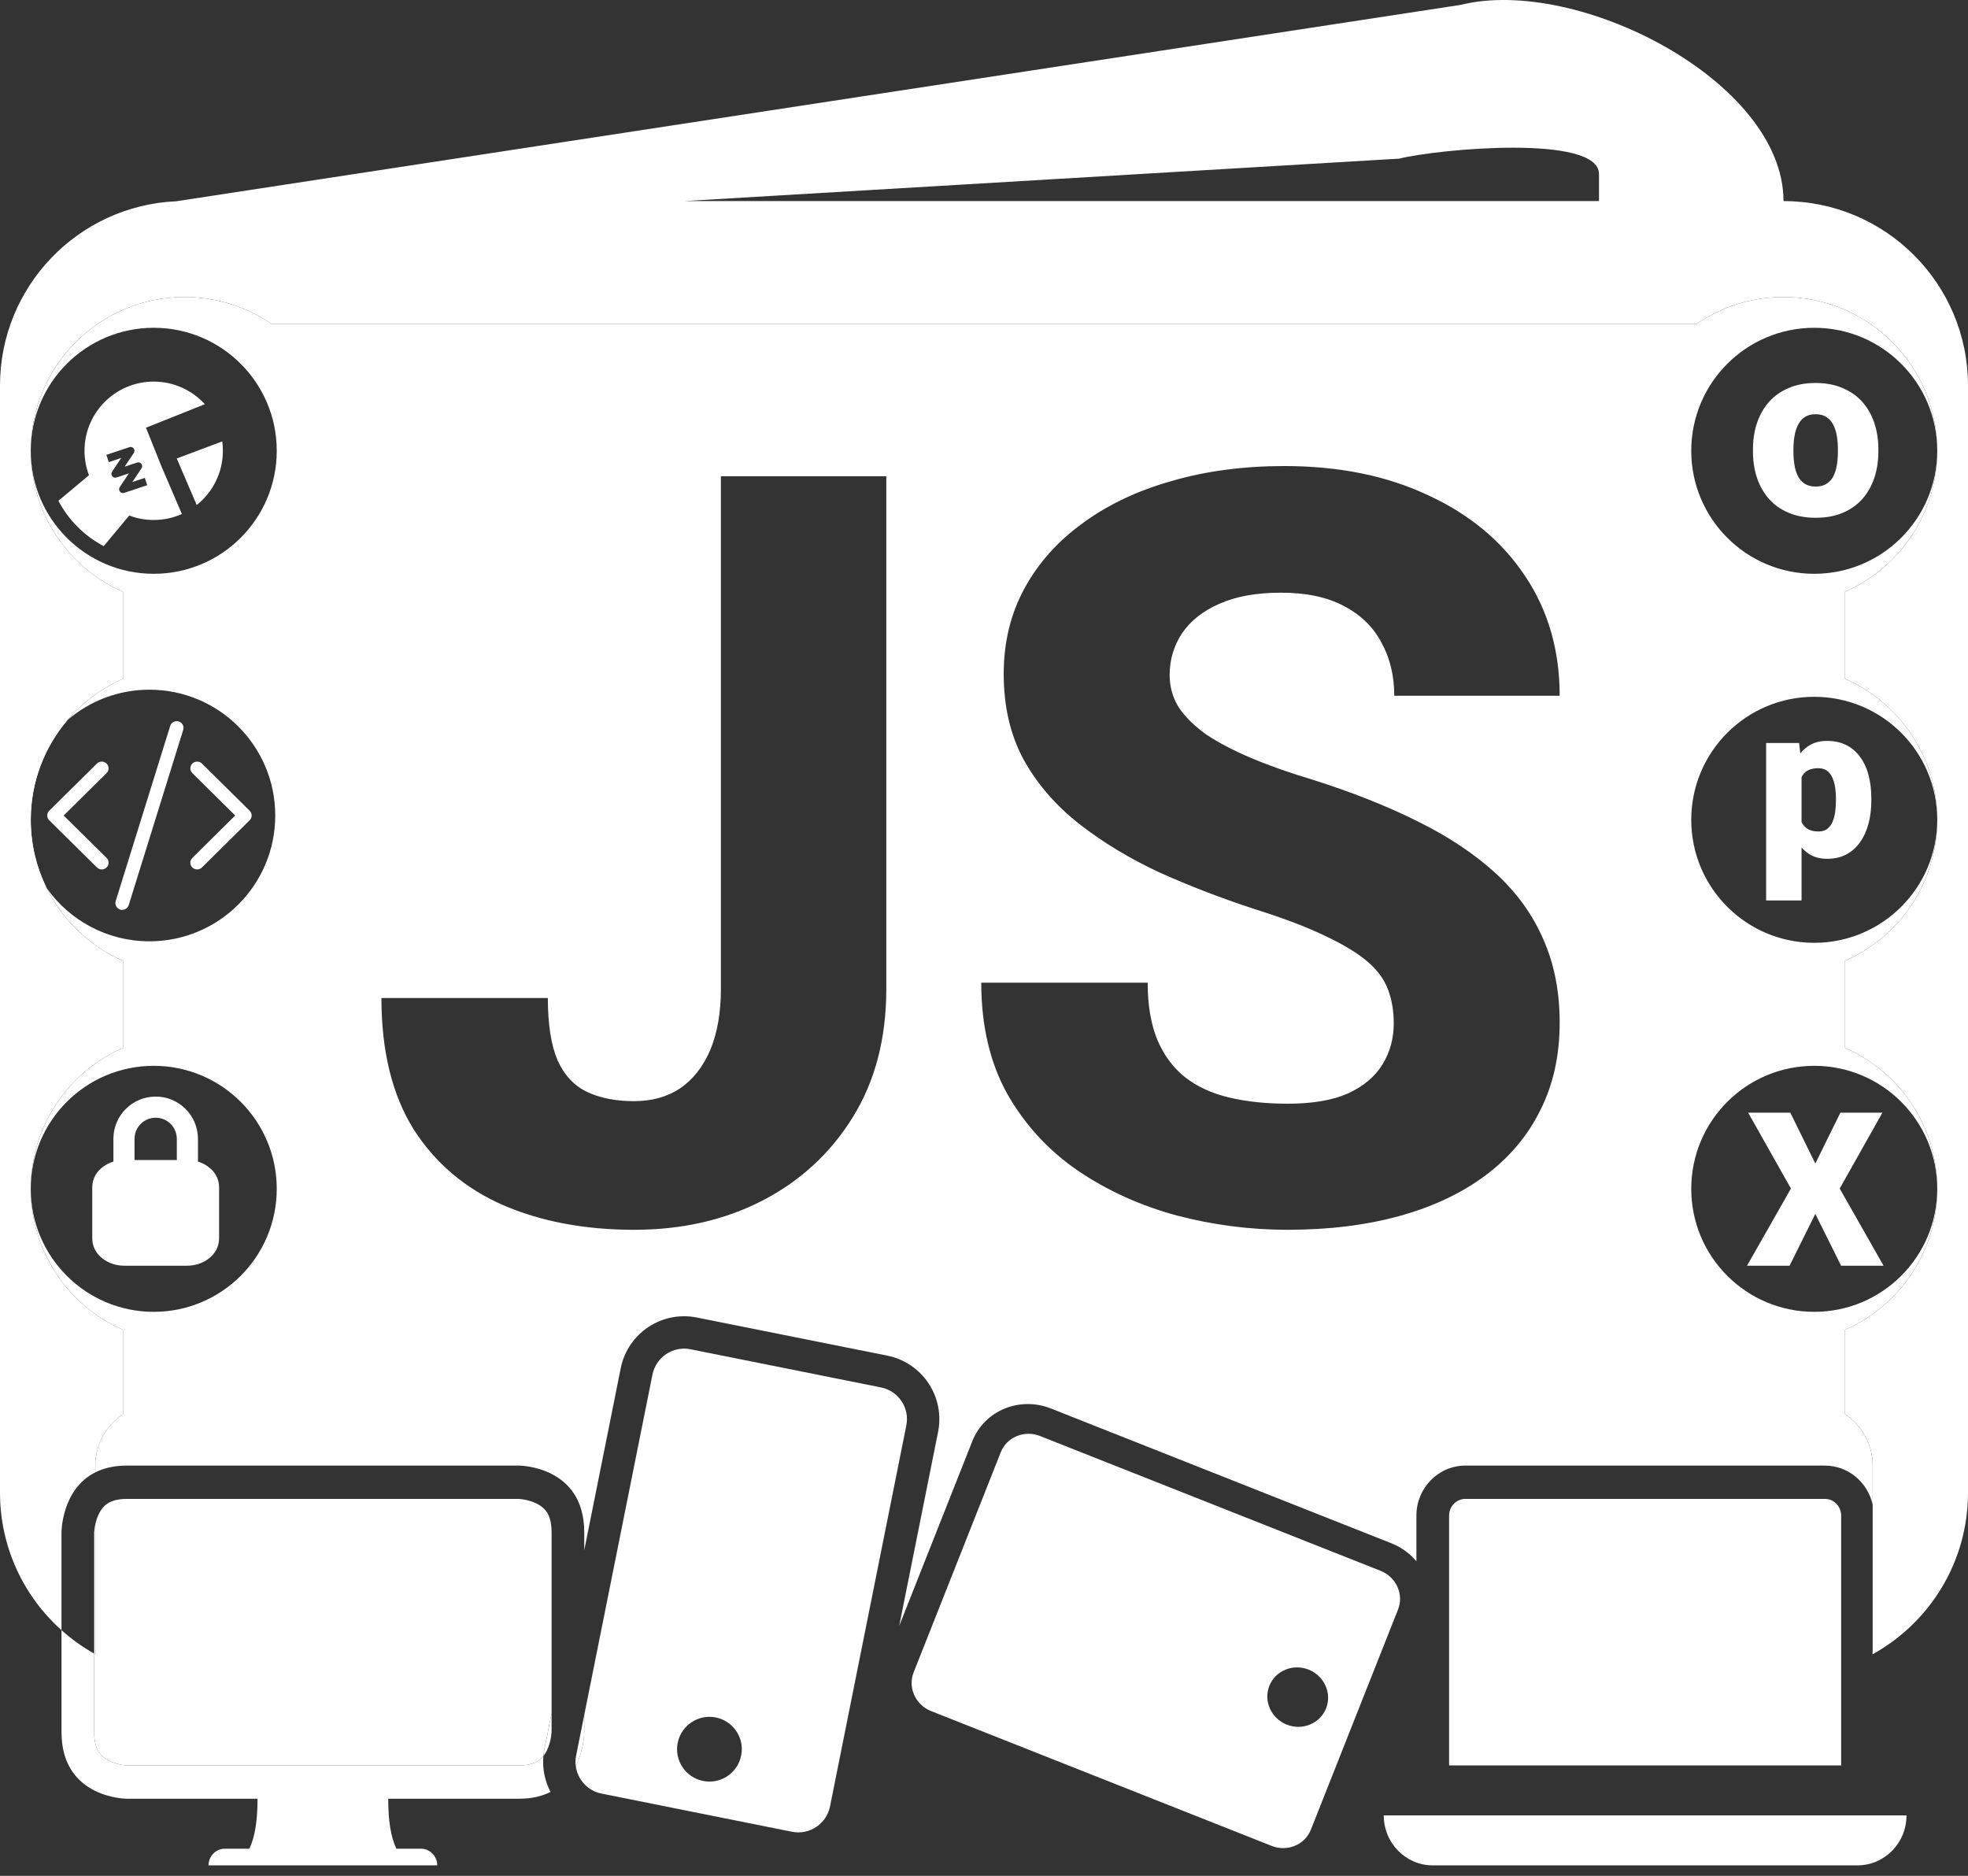 <svg width="64" height="61" viewBox="0 0 64 61" fill="none" xmlns="http://www.w3.org/2000/svg">
<rect x="0" y="0" width="64" height="61" fill="#333333" stroke="none"/>
<path d="M45 59.034H62C62 59.932 61.286 60.659 60.406 60.659H46.594C45.714 60.659 45 59.932 45 59.034Z" fill="white"/>
<path d="M3.1 53.659C3.1 53.705 3.102 53.75 3.105 53.795L3.062 53.772V56.326C3.062 56.678 3.146 56.87 3.216 56.977C3.291 57.092 3.398 57.182 3.538 57.253C3.681 57.326 3.838 57.368 3.968 57.39C4.03 57.401 4.08 57.406 4.109 57.408L4.121 57.408L4.135 57.409H16.875C17.22 57.409 17.409 57.324 17.514 57.253C17.573 57.213 17.625 57.164 17.671 57.106C17.678 57.031 17.689 56.955 17.704 56.88L17.938 55.714V49.826C17.938 49.474 17.854 49.282 17.784 49.174C17.709 49.06 17.602 48.97 17.462 48.899C17.319 48.826 17.162 48.784 17.032 48.762C16.97 48.751 16.921 48.746 16.891 48.744C16.878 48.743 16.87 48.743 16.865 48.742H4.125C3.78 48.742 3.591 48.827 3.486 48.899C3.374 48.975 3.286 49.085 3.216 49.227C3.161 49.339 3.124 49.459 3.1 49.568V53.659Z" fill="white"/>
<path fill-rule="evenodd" clip-rule="evenodd" d="M28.649 45.117L22.456 43.876C21.887 43.762 21.332 44.131 21.218 44.701L19 55.769V56.326C19 56.326 19 56.881 18.724 57.43C18.781 57.864 19.108 58.234 19.561 58.325L25.754 59.566C26.324 59.68 26.879 59.311 26.993 58.741L29.474 46.355C29.589 45.785 29.219 45.231 28.649 45.117ZM24.103 57.088C23.989 57.658 23.434 58.028 22.864 57.914C22.294 57.8 21.925 57.245 22.039 56.675C22.153 56.105 22.708 55.735 23.278 55.849C23.848 55.964 24.218 56.518 24.103 57.088Z" fill="white"/>
<path d="M47.656 48.742H59.344C59.637 48.742 59.875 48.985 59.875 49.284V57.409H47.125V49.284C47.125 48.985 47.363 48.742 47.656 48.742Z" fill="white"/>
<path fill-rule="evenodd" clip-rule="evenodd" d="M47.5 0.159C51.287 -0.788 58 2.636 58 6.539C61.314 6.539 64 9.225 64 12.539V48.539C64 50.786 62.765 52.744 60.938 53.772L60.895 53.795C60.898 53.75 60.9 53.705 60.9 53.659V48.932V47.659C60.9 46.961 60.542 46.346 60 45.989V43.243C61.766 42.472 63 40.709 63 38.659C63 36.609 61.766 34.847 60 34.075V31.243C61.766 30.472 63 28.709 63 26.659C63 24.609 61.766 22.847 60 22.075V19.243C61.766 18.472 63 16.709 63 14.659C63 11.898 60.761 9.659 58 9.659C56.948 9.659 55.972 9.984 55.166 10.539H8.834C8.028 9.984 7.052 9.659 6 9.659C3.239 9.659 1 11.898 1 14.659C1 16.709 2.234 18.472 4 19.243V22.075C3.3 22.381 2.683 22.843 2.194 23.416C1.45 24.289 1 25.422 1 26.659C1 27.457 1.187 28.212 1.52 28.882C2.042 29.931 2.922 30.772 4 31.243V34.075C2.234 34.847 1 36.609 1 38.659C1 40.709 2.234 42.472 4 43.243V45.989C3.458 46.346 3.1 46.961 3.1 47.659V47.879C2 48.429 2 49.826 2 49.826V53.011C0.773 51.913 0 50.316 0 48.539V12.539C0 9.316 2.542 6.686 5.73 6.545L47.5 0.159ZM3.062 53.772C2.68 53.557 2.324 53.301 2 53.011V56.326C2 58.492 4.125 58.492 4.125 58.492H8.375C8.375 59.215 8.286 59.756 8.109 60.117H7.312C7.019 60.117 6.781 60.36 6.781 60.659H14.219C14.219 60.36 13.981 60.117 13.688 60.117H12.891C12.713 59.756 12.625 59.215 12.625 58.492H16.875C17.296 58.492 17.633 58.408 17.904 58.271C17.72 57.922 17.634 57.52 17.671 57.106C17.713 57.053 17.751 56.993 17.784 56.925C17.856 56.778 17.897 56.618 17.919 56.486C17.929 56.423 17.934 56.372 17.936 56.342C17.937 56.329 17.937 56.32 17.938 56.316V55.714L17.704 56.88C17.689 56.955 17.678 57.031 17.671 57.106C17.625 57.164 17.573 57.213 17.514 57.253C17.409 57.324 17.22 57.409 16.875 57.409H4.135L4.121 57.408L4.109 57.408C4.08 57.406 4.03 57.401 3.968 57.39C3.838 57.368 3.681 57.326 3.538 57.253C3.398 57.182 3.291 57.092 3.216 56.977C3.146 56.87 3.062 56.678 3.062 56.326V53.772ZM3.062 53.772V49.836C3.063 49.831 3.063 49.823 3.064 49.81C3.066 49.779 3.071 49.729 3.081 49.665C3.086 49.634 3.093 49.601 3.1 49.568V53.659C3.1 53.705 3.102 53.75 3.105 53.795L3.062 53.772ZM19 55.769V56.326C19 56.326 19 56.881 18.724 57.43C18.709 57.319 18.713 57.203 18.736 57.087L19 55.769ZM22.246 6.539H52V5.659C52 4.358 46.762 4.844 45.5 5.159L22.246 6.539Z" fill="white"/>
<path fill-rule="evenodd" clip-rule="evenodd" d="M29.712 54.383L32.545 47.226C32.74 46.732 33.312 46.495 33.822 46.697L44.895 51.08C45.405 51.282 45.66 51.846 45.464 52.34L42.631 59.497C42.435 59.991 41.864 60.228 41.354 60.026L30.28 55.642C29.771 55.441 29.516 54.877 29.712 54.383ZM42.556 54.293C43.066 54.495 43.32 55.059 43.125 55.553C42.929 56.047 42.358 56.284 41.848 56.083C41.338 55.881 41.084 55.317 41.279 54.823C41.475 54.328 42.046 54.092 42.556 54.293Z" fill="white"/>
<path fill-rule="evenodd" clip-rule="evenodd" d="M6.438 37.034V37.774C6.808 37.888 7.125 38.184 7.125 38.615V40.265C7.125 40.827 6.588 41.159 6.094 41.159H4.031C3.537 41.159 3 40.827 3 40.265V38.615C3 38.184 3.317 37.888 3.688 37.774V37.034C3.688 36.275 4.303 35.659 5.062 35.659C5.822 35.659 6.438 36.275 6.438 37.034ZM4.375 37.034C4.375 36.654 4.683 36.347 5.062 36.347C5.442 36.347 5.75 36.654 5.75 37.034V37.722H4.375V37.034Z" fill="white"/>
<path fill-rule="evenodd" clip-rule="evenodd" d="M3.1 47.659C3.1 46.961 3.458 46.346 4 45.989V43.243C2.234 42.472 1 40.709 1 38.659C1 40.868 2.791 42.659 5 42.659C7.209 42.659 9 40.868 9 38.659C9 36.45 7.209 34.659 5 34.659C2.791 34.659 1 36.45 1 38.659C1 36.609 2.234 34.847 4 34.075V31.243C2.922 30.772 2.042 29.931 1.52 28.882C2.261 29.927 3.481 30.61 4.86 30.61C7.119 30.61 8.951 28.779 8.951 26.519C8.951 24.26 7.119 22.428 4.86 22.428C3.842 22.428 2.91 22.8 2.194 23.416C2.683 22.843 3.3 22.381 4 22.075V19.243C2.234 18.472 1 16.709 1 14.659C1 16.868 2.791 18.659 5 18.659C7.209 18.659 9 16.868 9 14.659C9 12.45 7.209 10.659 5 10.659C2.791 10.659 1 12.45 1 14.659C1 11.898 3.239 9.659 6 9.659C7.052 9.659 8.028 9.984 8.834 10.539H55.166C55.972 9.984 56.948 9.659 58 9.659C60.761 9.659 63 11.898 63 14.659C63 12.45 61.209 10.659 59 10.659C56.791 10.659 55 12.45 55 14.659C55 16.868 56.791 18.659 59 18.659C61.209 18.659 63 16.868 63 14.659C63 16.709 61.766 18.472 60 19.243V22.075C61.766 22.847 63 24.609 63 26.659C63 24.45 61.209 22.659 59 22.659C56.791 22.659 55 24.45 55 26.659C55 28.868 56.791 30.659 59 30.659C61.209 30.659 63 28.868 63 26.659C63 28.709 61.766 30.472 60 31.243V34.075C61.766 34.847 63 36.609 63 38.659C63 36.45 61.209 34.659 59 34.659C56.791 34.659 55 36.45 55 38.659C55 40.868 56.791 42.659 59 42.659C61.209 42.659 63 40.868 63 38.659C63 40.709 61.766 42.472 60 43.243V45.989C60.542 46.346 60.9 46.961 60.9 47.659V48.932C60.742 48.204 60.105 47.659 59.344 47.659H47.656C46.776 47.659 46.062 48.387 46.062 49.284V50.772C45.853 50.521 45.578 50.316 45.25 50.186L34.176 45.802C33.156 45.398 32.013 45.872 31.622 46.861L29.243 52.87L30.507 46.562C30.735 45.422 29.996 44.313 28.856 44.084L22.663 42.844C21.523 42.615 20.414 43.354 20.186 44.494L19 50.411V49.826C19 47.659 16.875 47.659 16.875 47.659H4.125C3.706 47.659 3.37 47.743 3.1 47.879V47.659ZM2.194 23.416C1.322 24.166 0.769 25.278 0.769 26.519C0.769 27.399 1.047 28.214 1.52 28.882C1.187 28.212 1 27.457 1 26.659C1 25.422 1.45 24.289 2.194 23.416ZM3.373 17.759C2.745 17.428 2.229 16.912 1.899 16.284L2.893 15.455C2.8 15.208 2.748 14.939 2.748 14.659C2.748 13.416 3.756 12.409 4.998 12.409C5.657 12.409 6.25 12.693 6.662 13.144L4.748 13.909L5.248 15.159L5.915 16.715C5.635 16.84 5.325 16.909 4.998 16.909C4.718 16.909 4.45 16.858 4.202 16.764L3.373 17.759ZM6.397 16.422C6.916 16.01 7.248 15.373 7.248 14.659C7.248 14.556 7.241 14.454 7.228 14.354L5.748 14.909L6.397 16.422ZM4.348 14.583C4.38 14.626 4.382 14.684 4.352 14.729L4.054 15.175L4.459 15.041C4.509 15.024 4.565 15.041 4.598 15.083C4.63 15.126 4.632 15.184 4.602 15.229L4.304 15.675L4.709 15.541L4.788 15.778L4.038 16.028C3.987 16.045 3.931 16.027 3.899 15.985C3.867 15.943 3.865 15.884 3.894 15.84L4.192 15.393L3.788 15.528C3.737 15.545 3.681 15.527 3.649 15.485C3.617 15.443 3.615 15.384 3.644 15.34L3.942 14.893L3.538 15.028L3.459 14.791L4.209 14.541C4.259 14.524 4.315 14.541 4.348 14.583ZM5.958 23.735C5.994 23.619 5.929 23.496 5.812 23.461C5.695 23.425 5.571 23.49 5.535 23.606L3.762 29.304C3.726 29.419 3.792 29.542 3.909 29.578C4.026 29.613 4.15 29.548 4.186 29.433L5.958 23.735ZM3.466 24.83C3.552 24.916 3.552 25.055 3.466 25.14L2.071 26.519L3.466 27.898C3.552 27.984 3.552 28.123 3.466 28.208C3.379 28.294 3.239 28.294 3.152 28.208L1.601 26.674C1.515 26.589 1.515 26.45 1.601 26.364L3.152 24.83C3.239 24.745 3.379 24.745 3.466 24.83ZM6.255 25.14C6.168 25.055 6.168 24.916 6.255 24.83C6.341 24.745 6.481 24.745 6.568 24.83L8.119 26.364C8.206 26.45 8.206 26.589 8.119 26.674L6.568 28.208C6.481 28.294 6.341 28.294 6.255 28.208C6.168 28.123 6.168 27.984 6.255 27.898L7.649 26.519L6.255 25.14ZM58.222 36.183L59.035 37.837L59.849 36.183H61.216L59.828 38.65L61.254 41.159H59.873L59.035 39.474L58.198 41.159H56.814L58.242 38.65L56.851 36.183H58.222ZM58.587 29.281V27.559C58.665 27.647 58.752 27.721 58.85 27.781C59.01 27.878 59.2 27.927 59.421 27.927C59.656 27.927 59.862 27.881 60.039 27.787C60.219 27.692 60.37 27.558 60.491 27.387C60.611 27.217 60.703 27.016 60.764 26.786C60.826 26.556 60.856 26.306 60.856 26.037V25.966C60.856 25.685 60.826 25.43 60.764 25.2C60.703 24.97 60.61 24.773 60.487 24.609C60.366 24.442 60.216 24.315 60.036 24.226C59.858 24.137 59.652 24.093 59.417 24.093C59.196 24.093 59.006 24.14 58.847 24.236C58.733 24.305 58.633 24.393 58.546 24.501L58.508 24.161H57.435V29.281H58.587ZM58.748 26.93C58.68 26.878 58.626 26.812 58.587 26.731V25.272C58.597 25.25 58.609 25.23 58.621 25.21C58.671 25.133 58.737 25.076 58.819 25.039C58.904 25.001 59.007 24.981 59.13 24.981C59.237 24.981 59.327 25.005 59.4 25.053C59.473 25.101 59.531 25.169 59.575 25.258C59.62 25.347 59.653 25.452 59.674 25.573C59.694 25.691 59.705 25.822 59.705 25.966V26.037C59.705 26.176 59.695 26.306 59.677 26.427C59.659 26.548 59.628 26.655 59.585 26.748C59.542 26.84 59.483 26.911 59.41 26.964C59.338 27.014 59.246 27.039 59.137 27.039C58.973 27.039 58.843 27.002 58.748 26.93ZM58.323 14.689C58.323 14.848 58.335 14.996 58.359 15.134C58.382 15.272 58.421 15.393 58.476 15.498C58.531 15.599 58.605 15.678 58.698 15.736C58.792 15.793 58.909 15.822 59.05 15.822C59.188 15.822 59.303 15.793 59.394 15.736C59.487 15.678 59.562 15.599 59.616 15.498C59.671 15.393 59.71 15.272 59.734 15.134C59.757 14.996 59.769 14.848 59.769 14.689V14.607C59.769 14.453 59.757 14.309 59.734 14.173C59.71 14.035 59.671 13.914 59.616 13.81C59.562 13.703 59.487 13.62 59.394 13.56C59.3 13.5 59.183 13.47 59.042 13.47C58.904 13.47 58.788 13.5 58.694 13.56C58.603 13.62 58.531 13.703 58.476 13.81C58.421 13.914 58.382 14.035 58.359 14.173C58.335 14.309 58.323 14.453 58.323 14.607V14.689ZM45.142 32.188C45.264 32.509 45.325 32.875 45.325 33.284C45.325 33.771 45.203 34.214 44.96 34.612C44.716 35.011 44.34 35.326 43.831 35.559C43.333 35.78 42.68 35.891 41.872 35.891C41.175 35.891 40.544 35.824 39.979 35.691C39.415 35.559 38.933 35.337 38.535 35.027C38.148 34.717 37.849 34.313 37.638 33.815C37.428 33.306 37.323 32.687 37.323 31.956H31.911C31.911 33.351 32.193 34.557 32.758 35.575C33.333 36.582 34.097 37.412 35.049 38.065C36.011 38.718 37.085 39.205 38.269 39.526C39.453 39.836 40.654 39.991 41.872 39.991C43.211 39.991 44.423 39.842 45.508 39.543C46.592 39.244 47.522 38.807 48.297 38.231C49.082 37.645 49.68 36.937 50.09 36.106C50.51 35.276 50.721 34.325 50.721 33.251C50.721 32.244 50.543 31.342 50.189 30.545C49.846 29.748 49.331 29.034 48.645 28.403C47.959 27.773 47.112 27.208 46.105 26.71C45.109 26.212 43.964 25.758 42.669 25.349C41.927 25.127 41.269 24.895 40.693 24.651C40.118 24.408 39.631 24.153 39.232 23.888C38.845 23.611 38.546 23.318 38.336 23.008C38.136 22.687 38.037 22.333 38.037 21.945C38.037 21.458 38.17 21.01 38.435 20.601C38.712 20.191 39.116 19.87 39.647 19.638C40.19 19.394 40.859 19.273 41.656 19.273C42.475 19.273 43.156 19.416 43.698 19.704C44.251 19.992 44.661 20.39 44.926 20.899C45.203 21.398 45.342 21.973 45.342 22.626H50.721C50.721 21.143 50.344 19.842 49.592 18.725C48.839 17.596 47.788 16.721 46.437 16.102C45.098 15.471 43.543 15.155 41.772 15.155C40.444 15.155 39.227 15.316 38.12 15.637C37.013 15.947 36.05 16.4 35.231 16.998C34.412 17.585 33.776 18.293 33.322 19.123C32.868 19.953 32.641 20.883 32.641 21.912C32.641 22.975 32.857 23.904 33.289 24.701C33.731 25.498 34.335 26.195 35.098 26.793C35.862 27.391 36.731 27.916 37.705 28.37C38.69 28.813 39.725 29.211 40.809 29.565C41.761 29.864 42.53 30.158 43.117 30.445C43.703 30.722 44.157 30.999 44.478 31.275C44.799 31.552 45.021 31.856 45.142 32.188ZM23.444 32.155V15.487H28.823V32.155C28.823 33.771 28.458 35.166 27.727 36.339C27.008 37.501 26.028 38.403 24.789 39.045C23.56 39.676 22.171 39.991 20.622 39.991C19.028 39.991 17.611 39.726 16.372 39.194C15.132 38.652 14.158 37.828 13.45 36.721C12.753 35.603 12.404 34.181 12.404 32.454H17.816C17.816 33.306 17.921 33.981 18.132 34.48C18.353 34.967 18.674 35.31 19.095 35.509C19.515 35.708 20.024 35.808 20.622 35.808C21.197 35.808 21.695 35.669 22.116 35.393C22.537 35.105 22.863 34.69 23.096 34.148C23.328 33.594 23.444 32.93 23.444 32.155ZM57.007 14.689V14.607C57.007 14.297 57.051 14.012 57.14 13.751C57.228 13.488 57.359 13.261 57.531 13.068C57.702 12.875 57.915 12.725 58.167 12.619C58.42 12.509 58.712 12.454 59.042 12.454C59.376 12.454 59.669 12.509 59.921 12.619C60.176 12.725 60.39 12.875 60.562 13.068C60.734 13.261 60.864 13.488 60.952 13.751C61.041 14.012 61.085 14.297 61.085 14.607V14.689C61.085 14.996 61.041 15.281 60.952 15.544C60.864 15.805 60.734 16.033 60.562 16.228C60.39 16.421 60.178 16.57 59.925 16.677C59.672 16.784 59.381 16.837 59.05 16.837C58.719 16.837 58.426 16.784 58.171 16.677C57.916 16.57 57.702 16.421 57.531 16.228C57.359 16.033 57.228 15.805 57.14 15.544C57.051 15.281 57.007 14.996 57.007 14.689Z" fill="white"/>
</svg>
